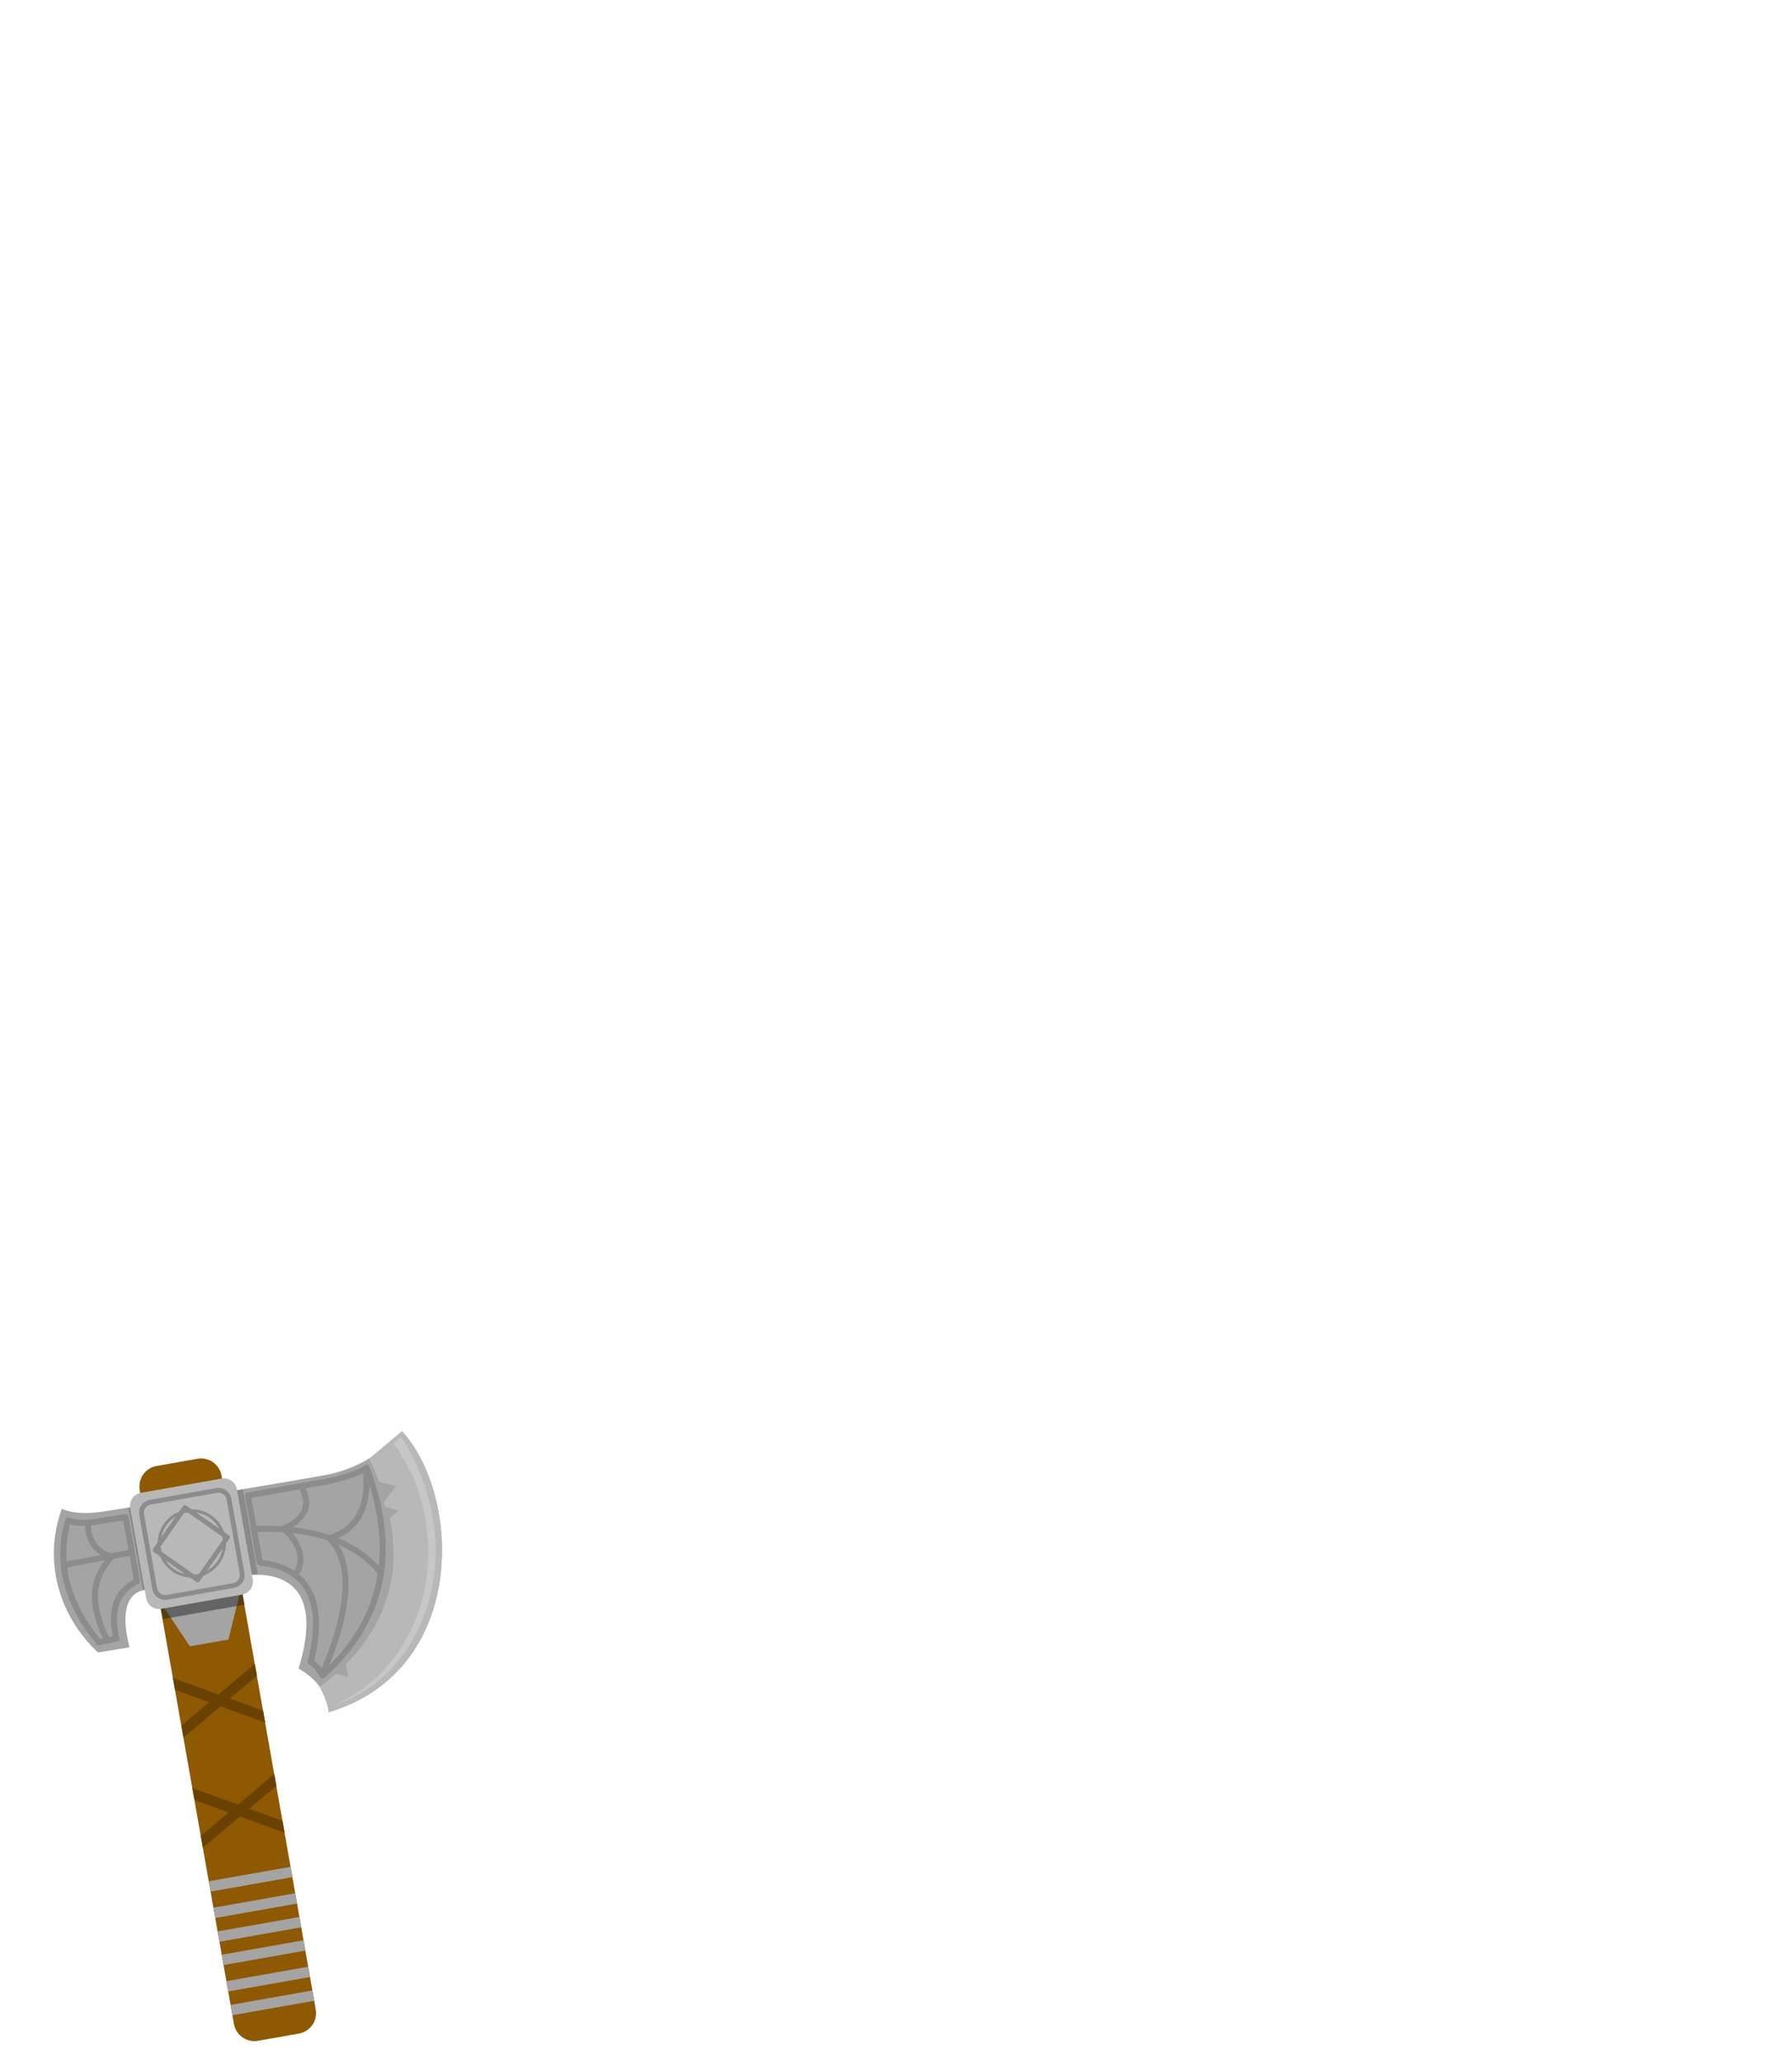 <?xml version="1.0" encoding="UTF-8" standalone="no"?>
<!DOCTYPE svg PUBLIC "-//W3C//DTD SVG 1.1//EN" "http://www.w3.org/Graphics/SVG/1.1/DTD/svg11.dtd">
<svg width="100%" height="100%" viewBox="0 0 300 345" version="1.1" xmlns="http://www.w3.org/2000/svg" xmlns:xlink="http://www.w3.org/1999/xlink" xml:space="preserve" xmlns:serif="http://www.serif.com/" style="fill-rule:evenodd;clip-rule:evenodd;stroke-linejoin:round;">
    <g id="avatar_item_26" transform="matrix(0.538,-0.095,0.095,0.538,-62.539,193.923)">
        <g transform="matrix(0.895,1.25909e-16,1.40635e-16,4.461,17.31,-1190)">
            <path d="M162.469,295.267C162.469,294.48 159.282,293.84 155.357,293.84L141.133,293.84C137.207,293.84 134.02,294.48 134.02,295.267L134.02,332.485C134.02,333.273 137.207,333.913 141.133,333.913L155.357,333.913C159.282,333.913 162.469,333.273 162.469,332.485L162.469,295.267Z" style="fill:#8e5900;"/>
        </g>
        <g transform="matrix(1.464,-5.95003e-17,5.95003e-17,1.464,-69.622,-180.096)">
            <path d="M158.72,319.258L141.324,319.258L141.324,321.45L158.72,321.45L158.72,319.258ZM158.72,314.214L141.324,314.214L141.324,316.406L158.72,316.406L158.72,314.214ZM158.72,308.6L141.324,308.6L141.324,310.793L158.72,310.793L158.72,308.6ZM158.72,303.649L141.324,303.649L141.324,305.842L158.72,305.842L158.72,303.649ZM158.72,298.605L141.324,298.605L141.324,300.797L158.72,300.797L158.72,298.605ZM158.72,292.991L141.324,292.991L141.324,295.184L158.72,295.184L158.72,292.991Z" style="fill:#a4a4a4;"/>
        </g>
        <g transform="matrix(1.464,-5.95003e-17,5.95003e-17,1.464,-69.622,-171.333)">
            <path d="M150.101,272.273L158.72,267.297L158.72,269.829L152.294,273.539L158.72,277.249L158.72,279.781L150.101,274.805L141.324,279.872L141.324,277.34L147.908,273.539L141.324,269.737L141.324,267.205L150.101,272.273ZM150.101,248.877L158.72,243.9L158.72,246.432L152.294,250.142L158.72,253.853L158.72,256.384L150.101,251.408L141.324,256.476L141.324,253.944L147.908,250.142L141.324,246.341L141.324,243.809L150.101,248.877Z" style="fill:#694200;"/>
        </g>
        <g transform="matrix(1.464,-5.95003e-17,5.95003e-17,1.464,-69.622,-180.096)">
            <path d="M172.203,262.529C202.474,258.98 207.366,222.713 197.504,207.303C197.504,207.303 190.694,213.56 179.855,213.56C157.643,213.56 134.059,212.998 134.059,212.998C129.985,213.03 126.78,212.368 124.563,210.914C118.897,220.749 119.94,232.635 126.787,241.82L133.487,241.915C132.999,235.374 134.369,230.853 138.431,230.65L158.72,231.201C167.411,231.445 176.075,235.848 167.561,252.454C170.441,254.843 172.518,257.816 172.203,262.529Z" style="fill:#a4a4a4;"/>
        </g>
        <g transform="matrix(1.464,-5.95003e-17,5.95003e-17,1.464,-69.622,-180.096)">
            <path d="M190.97,216.934L194.325,218.431L191.56,220.858C190.97,221.322 190.997,222.132 191.713,222.467L193.991,223.579L191.832,224.685C192.156,236.263 187.734,245.862 177.688,253.119C177.62,253.167 177.484,253.265 177.484,253.265L177.518,255.956L175.043,254.893C175.043,254.893 174.893,254.986 174.818,255.033C173.697,255.724 172.519,256.39 171.281,257.032C171.281,257.032 172.348,260.368 172.203,262.529C202.474,258.98 207.366,222.713 197.504,207.303L189.765,211.749C190.25,213.512 190.652,215.242 190.97,216.934Z" style="fill:#b8b8b8;"/>
        </g>
        <g transform="matrix(-1.464,-1.19806e-16,1.52481e-16,-1.863,370.454,616.252)">
            <path d="M158.72,243.096L142.328,243.096L146.426,235.784L154.622,235.784L158.72,243.096Z" style="fill:#a4a4a4;"/>
        </g>
        <g transform="matrix(1.122,-4.55888e-17,5.03588e-17,1.239,-15.288,-130.76)">
            <rect x="136.049" y="237.283" width="22.671" height="3.302" style="fill:#252525;fill-opacity:0.5;"/>
        </g>
        <g transform="matrix(1.464,-5.95003e-17,5.95003e-17,1.464,-69.622,-180.096)">
            <path d="M160.109,213.438L160.109,231.277C160.951,231.346 161.784,231.459 162.592,231.623L162.592,213.465C161.756,213.456 160.928,213.447 160.109,213.438ZM139.101,213.106L138.327,213.091L138.327,230.656C138.362,230.654 138.396,230.652 138.431,230.65L140.81,230.715L140.81,213.14L140.207,213.128C139.838,213.121 139.469,213.114 139.101,213.106Z" style="fill:#252525;fill-opacity:0.2;"/>
        </g>
        <g transform="matrix(1.416,-5.75538e-17,5.95003e-17,1.464,-62.978,-180.096)">
            <path d="M162.137,213.223C162.137,211.723 160.877,210.505 159.326,210.505L141.529,210.505C139.978,210.505 138.719,211.723 138.719,213.223L138.719,232.423C138.719,233.924 139.978,235.142 141.529,235.142L159.326,235.142C160.877,235.142 162.137,233.924 162.137,232.423L162.137,213.223Z" style="fill:#b8b8b8;"/>
        </g>
        <g>
            <g transform="matrix(1.161,-4.71636e-17,4.87586e-17,1.2,-24.517,-121.199)">
                <path d="M162.767,213.223C162.767,211.386 161.225,209.895 159.326,209.895L141.529,209.895C139.63,209.895 138.088,211.386 138.088,213.223L138.088,232.423C138.088,234.26 139.63,235.752 141.529,235.752L159.326,235.752C161.226,235.752 162.767,234.26 162.767,232.423L162.767,213.223ZM161.506,213.223L161.506,232.423C161.506,233.587 160.529,234.531 159.326,234.531C159.326,234.531 141.529,234.531 141.529,234.531C140.326,234.531 139.349,233.587 139.349,232.423C139.349,232.423 139.349,213.223 139.349,213.223C139.349,212.059 140.326,211.115 141.529,211.115C141.529,211.115 159.326,211.115 159.326,211.115C160.529,211.115 161.506,212.059 161.506,213.223Z" style="fill:#8c8c8c;"/>
            </g>
            <g transform="matrix(1.464,-5.95003e-17,5.95003e-17,1.464,-60.338,-178.796)">
                <path d="M144.013,213.895C143.817,213.7 143.501,213.7 143.306,213.895L135.619,221.582C135.424,221.777 135.424,222.094 135.619,222.289L143.306,229.976C143.501,230.171 143.817,230.171 144.013,229.976L151.699,222.289C151.895,222.094 151.895,221.777 151.699,221.582L144.013,213.895ZM143.659,214.956L150.639,221.935C150.639,221.935 143.659,228.915 143.659,228.915C143.659,228.915 136.68,221.935 136.68,221.935L143.659,214.956Z" style="fill:#8c8c8c;"/>
            </g>
            <g transform="matrix(1.72,0.303,-0.303,1.72,174.973,-310.687)">
                <path d="M31.367,254.019C28.056,254.019 25.368,256.707 25.368,260.018C25.368,263.328 28.056,266.016 31.367,266.016C34.678,266.016 37.366,263.328 37.366,260.018C37.366,256.707 34.678,254.019 31.367,254.019ZM31.367,254.542C34.389,254.542 36.843,256.996 36.843,260.018C36.843,263.039 34.389,265.493 31.367,265.493C28.345,265.493 25.892,263.039 25.892,260.018C25.892,256.996 28.345,254.542 31.367,254.542Z" style="fill:#8c8c8c;"/>
            </g>
            <g transform="matrix(1.464,-5.55112e-17,5.55112e-17,1.464,-69.622,-180.096)">
                <path d="M189.541,213.462C189.506,213.269 189.381,213.103 189.205,213.015C189.029,212.928 188.822,212.928 188.646,213.017C187.051,213.821 182.691,214.296 180.357,214.314C180.357,214.314 163.434,214.314 163.434,214.314C163.089,214.314 162.809,214.594 162.809,214.939L162.809,229.207C162.809,229.485 162.993,229.73 163.261,229.807C166.868,230.845 169.495,232.555 170.993,235.016C173.269,238.754 172.926,244.149 169.718,251.333C169.605,251.585 169.671,251.881 169.88,252.061C170.863,252.909 171.129,253.545 171.675,254.999C171.741,255.174 171.882,255.311 172.059,255.371C172.236,255.431 172.431,255.408 172.59,255.31C187.402,246.096 192.948,232.092 189.541,213.462ZM188.445,214.438C191.417,231.846 186.243,245.04 172.569,253.845C172.139,252.772 171.781,252.137 171.041,251.427C174.299,243.945 174.452,238.295 172.06,234.366C170.479,231.77 167.782,229.894 164.058,228.741C164.058,228.741 164.058,215.564 164.058,215.564L180.365,215.564C182.546,215.547 186.381,215.12 188.445,214.438L188.445,214.438Z" style="fill:#8c8c8c;"/>
            </g>
            <g transform="matrix(1.801,0.318,-0.318,1.801,174.257,-329.479)">
                <path d="M55.363,256.945C53.386,256.28 51.29,255.858 49.144,255.625C50.516,254.792 51.324,253.834 51.671,252.799C52.132,251.427 51.806,249.881 50.8,248.21L49.944,248.726C50.769,250.097 51.102,251.354 50.724,252.48C50.339,253.626 49.239,254.601 47.329,255.436L47.345,255.473C45.774,255.377 44.187,255.372 42.608,255.438L42.649,256.437C44.256,256.37 45.874,256.376 47.472,256.48C48.208,257.025 49.065,258.037 49.551,259.23C50.071,260.511 50.155,262.014 49.11,263.37L49.902,263.981C51.197,262.3 51.122,260.441 50.477,258.854C50.131,258.001 49.617,257.232 49.074,256.618C51.1,256.838 53.078,257.232 54.946,257.851L54.934,257.864C56.542,259.396 57.331,261.649 57.457,264.389C57.655,268.657 56.248,274.079 53.678,279.899L54.593,280.303C57.236,274.316 58.659,268.733 58.456,264.343C58.352,262.071 57.812,260.111 56.8,258.558C59.292,259.643 61.528,261.202 63.338,263.375L64.107,262.735C62.089,260.312 59.566,258.611 56.752,257.461C61.225,255.393 62.42,251.203 61.875,245.895L60.88,245.997C61.413,251.18 60.211,255.238 55.363,256.945Z" style="fill:#8c8c8c;"/>
            </g>
            <g transform="matrix(1.464,-5.55112e-17,5.55112e-17,1.464,-107.719,-180.096)">
                <path d="M164.058,214.937C164.057,214.598 163.785,214.322 163.446,214.315L156.544,214.174C154.45,214.094 152.944,213.669 151.784,213.028C151.635,212.946 151.459,212.928 151.297,212.978C151.135,213.028 151,213.143 150.924,213.295C146.56,222.008 147.831,231.238 152.824,240.071C152.938,240.272 153.153,240.394 153.384,240.389L157.157,240.292C157.326,240.287 157.487,240.214 157.602,240.089C157.716,239.964 157.775,239.797 157.764,239.628C157.404,233.981 159.288,230.428 163.653,229.143C163.919,229.064 164.102,228.819 164.101,228.542L164.058,214.937ZM162.811,215.551L162.85,228.086C158.398,229.586 156.276,233.256 156.485,239.059C156.485,239.059 153.729,239.13 153.729,239.13C149.211,230.972 147.977,222.476 151.767,214.418C152.977,214.973 154.496,215.346 156.501,215.423L162.811,215.551Z" style="fill:#8c8c8c;"/>
            </g>
            <g transform="matrix(1.801,0.318,-0.318,1.801,174.257,-329.479)">
                <path d="M14.831,254.801C14.674,257.531 16.057,259.807 18.822,260.554C14.745,264.88 15.634,269.57 18.027,274.523" style="fill:none;stroke:#8c8c8c;stroke-width:1px;"/>
            </g>
            <g transform="matrix(1.801,0.318,-0.318,1.801,174.257,-329.479)">
                <path d="M22.023,259.369L10.783,261.438L10.964,262.422L22.204,260.353L22.023,259.369Z" style="fill:#8c8c8c;"/>
            </g>
        </g>
        <g transform="matrix(1.464,-5.95003e-17,5.95003e-17,1.464,-69.622,-180.096)">
            <path d="M195.296,209.462L197.113,208.392C207.257,232.561 194.859,258.22 173.339,261.331C195.803,256.021 205.068,229.025 195.296,209.462Z" style="fill:#c7c7c7;"/>
        </g>
    </g>
</svg>
